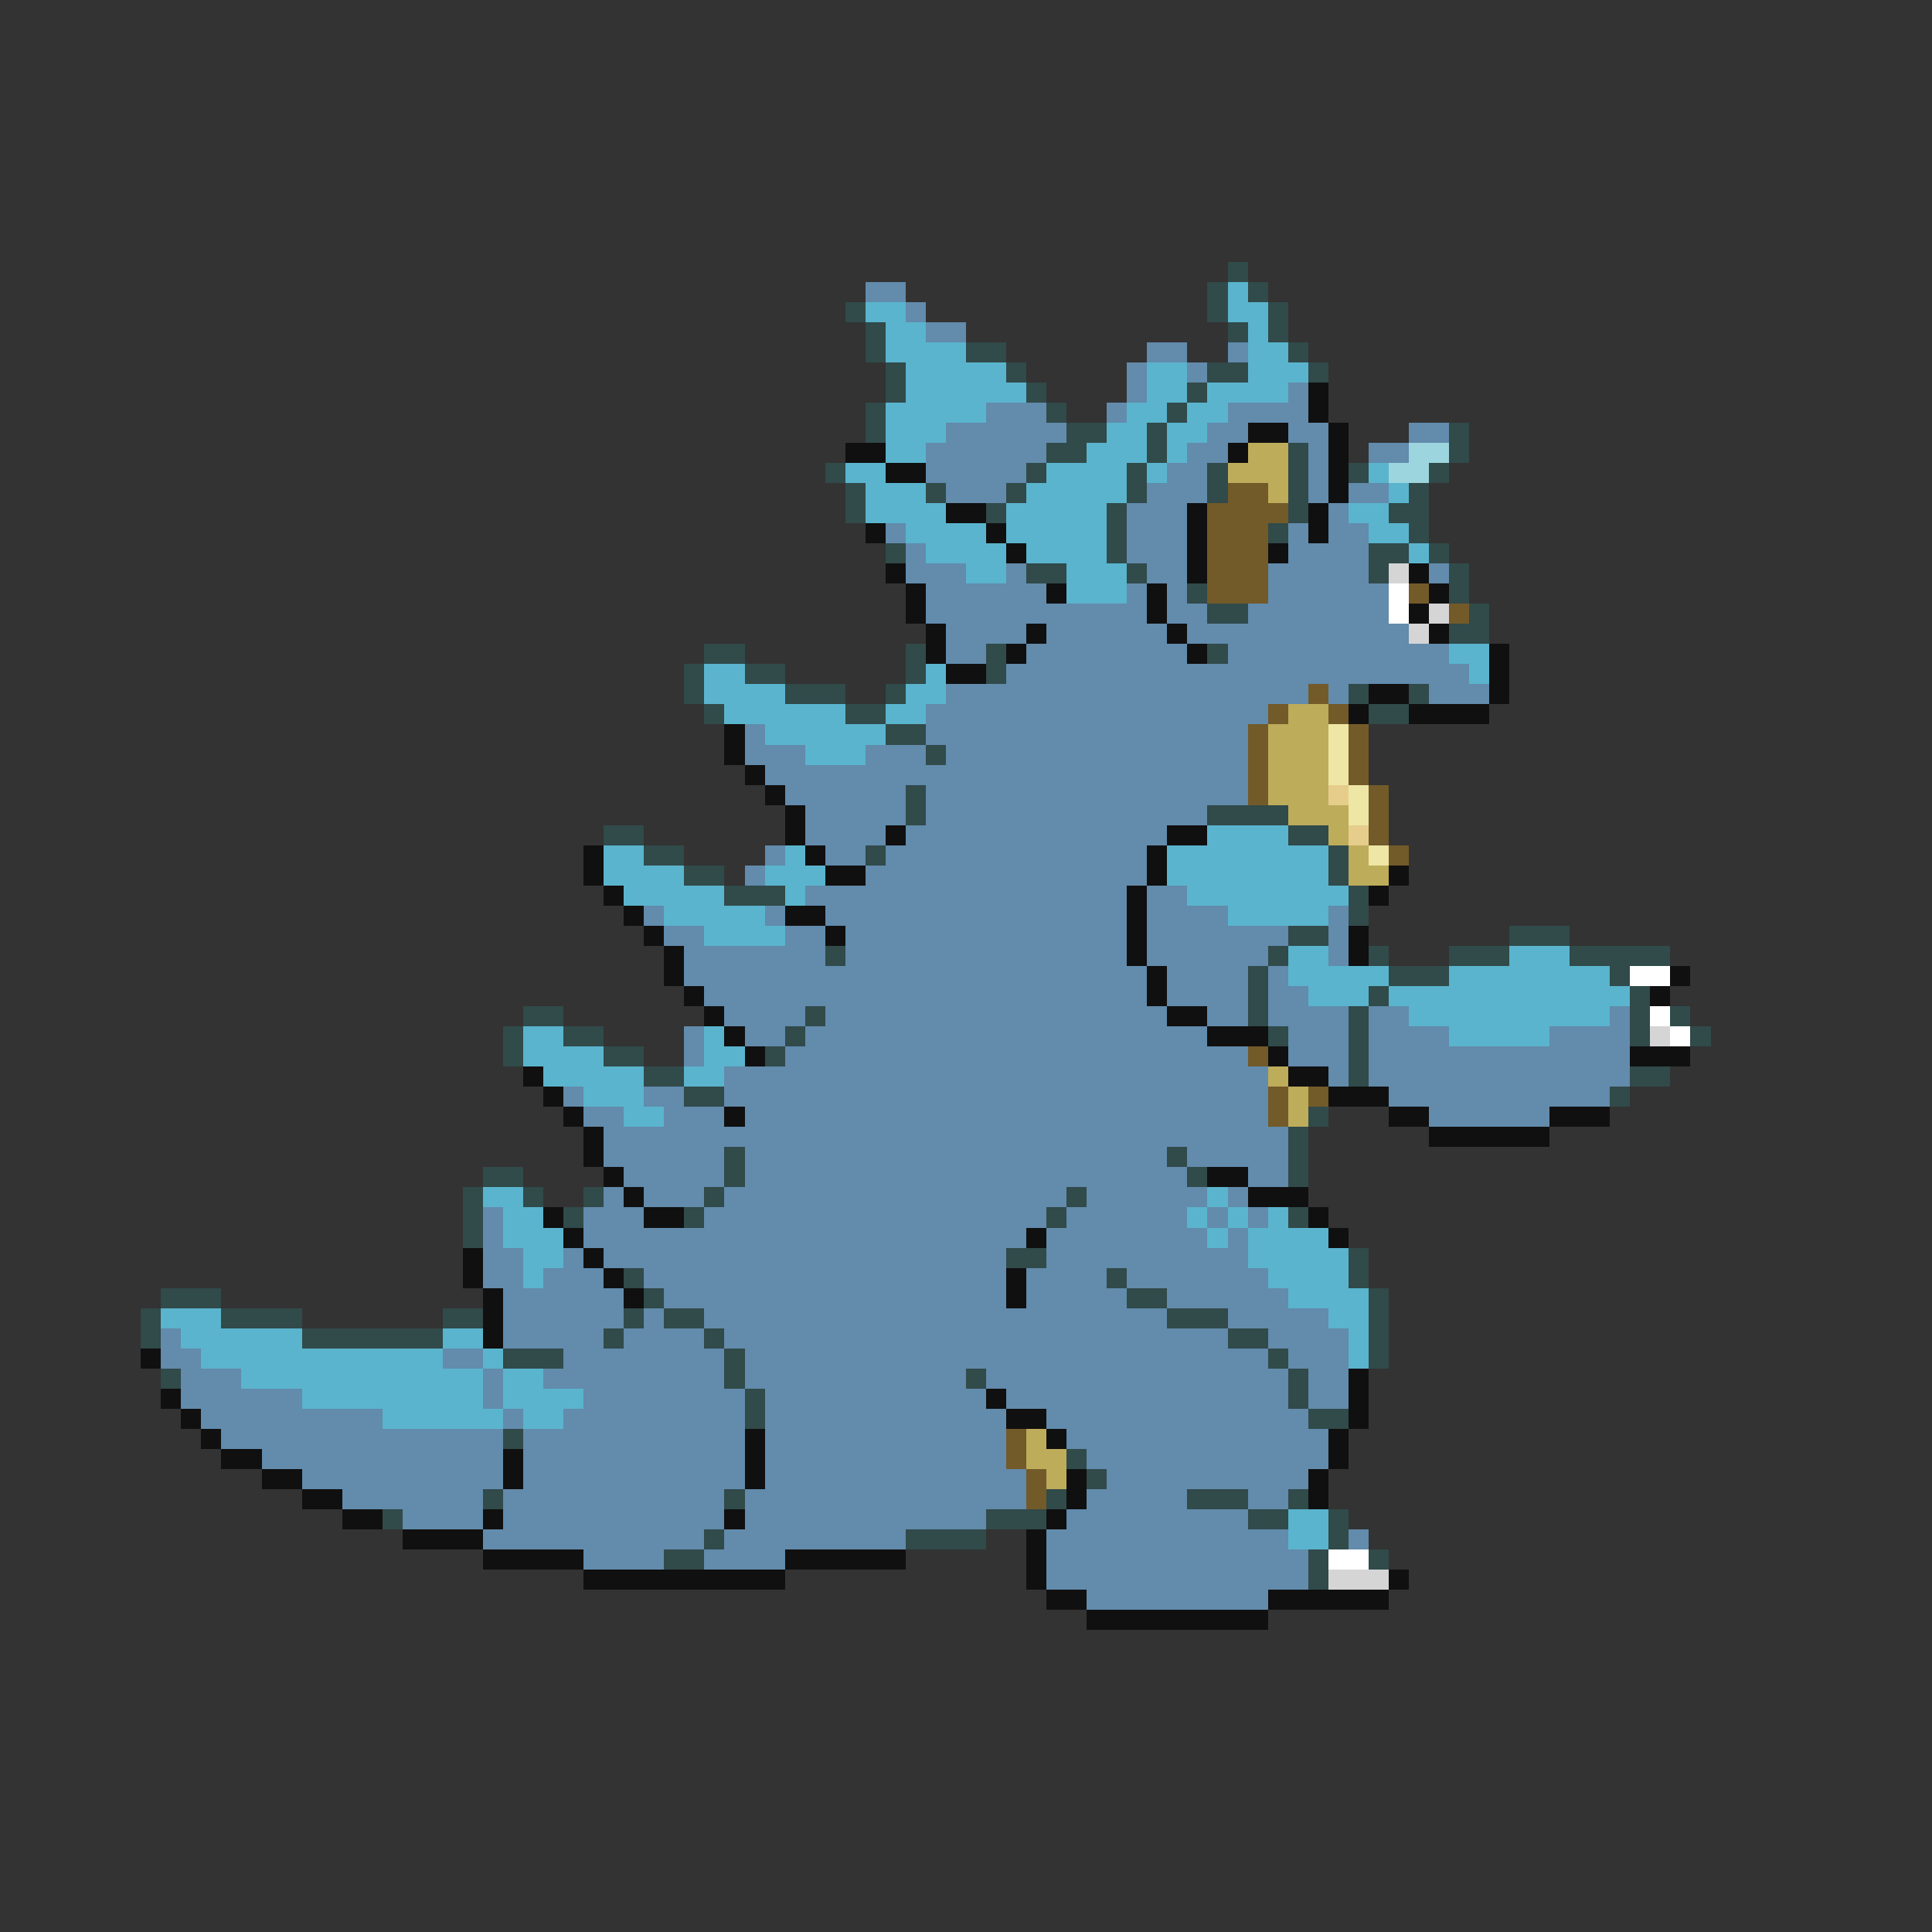 <svg xmlns="http://www.w3.org/2000/svg" viewBox="0 -0.5 96 96" shape-rendering="crispEdges">
<rect x="0" y="-0.5" width="96" height="96" fill="#333333" stroke="none"/>
<path stroke="#314a4a" d="M61 13h1M60 14h1M62 14h1M42 15h1M60 15h1M63 15h1M43 16h1M61 16h1M63 16h1M43 17h1M48 17h2M64 17h1M44 18h1M50 18h1M60 18h2M65 18h1M44 19h1M51 19h1M59 19h1M43 20h1M52 20h1M58 20h1M43 21h1M53 21h2M57 21h1M72 21h1M52 22h2M57 22h1M64 22h1M72 22h1M41 23h1M51 23h1M56 23h1M60 23h1M64 23h1M67 23h1M71 23h1M42 24h1M46 24h1M50 24h1M56 24h1M60 24h1M64 24h1M70 24h1M42 25h1M49 25h1M55 25h1M64 25h1M69 25h2M55 26h1M63 26h1M70 26h1M44 27h1M55 27h1M68 27h2M71 27h1M51 28h2M56 28h1M68 28h1M72 28h1M59 29h1M72 29h1M60 30h2M73 30h1M72 31h2M35 32h2M45 32h1M49 32h1M60 32h1M34 33h1M37 33h2M45 33h1M49 33h1M34 34h1M39 34h3M44 34h1M67 34h1M70 34h1M35 35h1M42 35h2M68 35h2M44 36h2M46 37h1M45 39h1M45 40h1M60 40h4M30 41h2M64 41h2M32 42h2M43 42h1M66 42h1M34 43h2M66 43h1M36 44h3M67 44h1M67 45h1M64 46h2M75 46h3M41 47h1M63 47h1M68 47h1M72 47h3M78 47h5M62 48h1M69 48h3M80 48h1M62 49h1M68 49h1M81 49h1M26 50h2M40 50h1M62 50h1M67 50h1M81 50h1M83 50h1M25 51h1M28 51h2M39 51h1M63 51h1M67 51h1M81 51h1M84 51h1M25 52h1M30 52h2M38 52h1M67 52h1M32 53h2M67 53h1M81 53h2M34 54h2M80 54h1M65 55h1M64 56h1M36 57h1M58 57h1M64 57h1M24 58h2M36 58h1M59 58h1M64 58h1M23 59h1M26 59h1M29 59h1M35 59h1M53 59h1M23 60h1M28 60h1M34 60h1M52 60h1M64 60h1M23 61h1M50 62h2M67 62h1M31 63h1M55 63h1M67 63h1M8 64h3M32 64h1M56 64h2M68 64h1M7 65h1M11 65h4M22 65h2M31 65h1M33 65h2M58 65h3M68 65h1M7 66h1M15 66h7M30 66h1M35 66h1M61 66h2M68 66h1M25 67h3M36 67h1M63 67h1M68 67h1M8 68h1M36 68h1M48 68h1M64 68h1M37 69h1M64 69h1M37 70h1M65 70h2M25 71h1M53 72h1M54 73h1M24 74h1M36 74h1M52 74h1M59 74h3M64 74h1M19 75h1M49 75h3M62 75h2M66 75h1M35 76h1M45 76h4M66 76h1M33 77h2M65 77h1M68 77h1M65 78h1" />
<path stroke="#628bac" d="M43 14h2M45 15h1M46 16h2M57 17h2M61 17h1M56 18h1M59 18h1M56 19h1M64 19h1M49 20h3M55 20h1M61 20h4M47 21h6M60 21h2M64 21h2M70 21h2M46 22h6M59 22h2M65 22h1M68 22h2M46 23h5M58 23h2M65 23h1M47 24h3M57 24h3M65 24h1M67 24h2M56 25h3M66 25h1M44 26h1M56 26h3M64 26h1M66 26h2M45 27h1M56 27h3M64 27h4M45 28h3M50 28h1M57 28h2M63 28h5M71 28h1M46 29h6M56 29h1M58 29h1M63 29h6M46 30h11M58 30h2M62 30h7M47 31h4M52 31h6M59 31h11M47 32h2M51 32h8M61 32h11M50 33h23M47 34h18M66 34h1M71 34h3M46 35h17M37 36h1M46 36h16M37 37h3M43 37h3M47 37h15M38 38h24M39 39h6M46 39h16M40 40h5M46 40h14M40 41h4M45 41h13M38 42h1M41 42h2M44 42h13M37 43h1M43 43h14M40 44h16M57 44h2M32 45h1M38 45h1M41 45h15M57 45h4M66 45h1M33 46h2M39 46h2M42 46h14M57 46h7M66 46h1M34 47h7M42 47h14M57 47h6M66 47h1M34 48h23M58 48h4M63 48h1M35 49h22M58 49h4M63 49h2M36 50h4M41 50h17M60 50h2M63 50h4M68 50h2M80 50h1M34 51h1M37 51h2M40 51h20M64 51h3M68 51h4M77 51h4M34 52h1M39 52h23M64 52h3M68 52h13M36 53h27M66 53h1M68 53h13M28 54h1M32 54h2M36 54h27M69 54h11M29 55h2M33 55h3M37 55h26M71 55h6M30 56h34M30 57h6M37 57h21M59 57h5M31 58h5M37 58h22M62 58h2M30 59h1M32 59h3M36 59h17M54 59h6M61 59h1M24 60h1M29 60h3M35 60h17M53 60h6M60 60h1M62 60h1M24 61h1M29 61h22M52 61h8M61 61h1M24 62h2M28 62h1M30 62h20M52 62h10M24 63h2M27 63h3M32 63h18M51 63h4M56 63h7M25 64h6M33 64h17M51 64h5M58 64h6M25 65h6M32 65h1M35 65h23M61 65h5M8 66h1M25 66h5M31 66h4M36 66h25M63 66h4M8 67h2M22 67h2M28 67h8M37 67h26M64 67h3M9 68h3M24 68h1M27 68h9M37 68h11M49 68h15M65 68h2M9 69h6M24 69h1M29 69h8M38 69h11M50 69h14M65 69h2M10 70h9M25 70h1M28 70h9M38 70h12M52 70h13M11 71h14M26 71h11M38 71h12M53 71h13M13 72h12M26 72h11M38 72h12M54 72h12M15 73h10M26 73h11M38 73h13M55 73h10M17 74h7M25 74h11M37 74h14M54 74h5M62 74h2M20 75h4M25 75h11M37 75h12M53 75h9M24 76h11M36 76h9M52 76h12M67 76h1M29 77h4M35 77h4M52 77h13M52 78h13M54 79h9" />
<path stroke="#5ab4cd" d="M61 14h1M43 15h2M61 15h2M44 16h2M62 16h1M44 17h4M62 17h2M45 18h5M57 18h2M62 18h3M45 19h6M57 19h2M60 19h4M44 20h5M56 20h2M59 20h2M44 21h3M55 21h2M58 21h2M44 22h2M54 22h3M58 22h1M42 23h2M52 23h4M57 23h1M68 23h1M43 24h3M51 24h5M69 24h1M43 25h4M50 25h5M67 25h2M45 26h4M50 26h5M68 26h2M46 27h4M51 27h4M70 27h1M48 28h2M53 28h3M53 29h3M72 32h2M35 33h2M46 33h1M73 33h1M35 34h4M45 34h2M36 35h6M44 35h2M38 36h6M40 37h3M60 41h4M30 42h2M39 42h1M58 42h8M30 43h4M38 43h3M58 43h8M31 44h5M39 44h1M59 44h8M33 45h5M61 45h5M35 46h4M64 47h2M75 47h3M64 48h5M72 48h8M65 49h3M69 49h12M70 50h10M26 51h2M35 51h1M72 51h5M26 52h4M35 52h2M27 53h5M34 53h2M29 54h3M31 55h2M24 59h2M60 59h1M25 60h2M59 60h1M61 60h1M63 60h1M25 61h3M60 61h1M62 61h4M26 62h2M62 62h5M26 63h1M63 63h4M64 64h4M8 65h3M66 65h2M9 66h6M22 66h2M67 66h1M10 67h12M24 67h1M67 67h1M12 68h12M25 68h2M15 69h9M25 69h4M19 70h6M26 70h2M64 75h2M64 76h2" />
<path stroke="#101010" d="M65 19h1M65 20h1M62 21h2M66 21h1M42 22h2M61 22h1M66 22h1M44 23h2M66 23h1M66 24h1M47 25h2M59 25h1M65 25h1M43 26h1M49 26h1M59 26h1M65 26h1M50 27h1M59 27h1M63 27h1M44 28h1M59 28h1M70 28h1M45 29h1M52 29h1M57 29h1M71 29h1M45 30h1M57 30h1M70 30h1M46 31h1M51 31h1M58 31h1M71 31h1M46 32h1M50 32h1M59 32h1M74 32h1M47 33h2M74 33h1M68 34h2M74 34h1M67 35h1M70 35h4M36 36h1M36 37h1M37 38h1M38 39h1M39 40h1M39 41h1M44 41h1M58 41h2M29 42h1M40 42h1M57 42h1M29 43h1M41 43h2M57 43h1M69 43h1M30 44h1M56 44h1M68 44h1M31 45h1M39 45h2M56 45h1M32 46h1M41 46h1M56 46h1M67 46h1M33 47h1M56 47h1M67 47h1M33 48h1M57 48h1M83 48h1M34 49h1M57 49h1M82 49h1M35 50h1M58 50h2M36 51h1M60 51h3M37 52h1M63 52h1M81 52h3M26 53h1M64 53h2M27 54h1M66 54h3M28 55h1M36 55h1M69 55h2M77 55h3M29 56h1M71 56h6M29 57h1M30 58h1M60 58h2M31 59h1M62 59h3M27 60h1M32 60h2M65 60h1M28 61h1M51 61h1M66 61h1M23 62h1M29 62h1M23 63h1M30 63h1M50 63h1M24 64h1M31 64h1M50 64h1M24 65h1M24 66h1M7 67h1M67 68h1M8 69h1M49 69h1M67 69h1M9 70h1M50 70h2M67 70h1M10 71h1M37 71h1M52 71h1M66 71h1M11 72h2M25 72h1M37 72h1M66 72h1M13 73h2M25 73h1M37 73h1M53 73h1M65 73h1M15 74h2M53 74h1M65 74h1M17 75h2M24 75h1M36 75h1M52 75h1M20 76h4M51 76h1M24 77h5M39 77h6M51 77h1M29 78h10M51 78h1M69 78h1M52 79h2M63 79h6M54 80h9" />
<path stroke="#bdac5a" d="M62 22h2M61 23h3M63 24h1M64 35h2M63 36h3M63 37h3M63 38h3M63 39h3M64 40h3M66 41h1M67 42h1M67 43h2M63 53h1M64 54h1M64 55h1M51 71h1M51 72h2M52 73h1" />
<path stroke="#9cd5de" d="M70 22h2M69 23h2" />
<path stroke="#735a29" d="M61 24h2M60 25h4M60 26h3M60 27h3M60 28h3M60 29h3M70 29h1M72 30h1M65 34h1M63 35h1M66 35h1M62 36h1M67 36h1M62 37h1M67 37h1M62 38h1M67 38h1M62 39h1M68 39h1M68 40h1M68 41h1M69 42h1M62 52h1M63 54h1M65 54h1M63 55h1M50 71h1M50 72h1M51 73h1M51 74h1" />
<path stroke="#d5d5d5" d="M69 28h1M71 30h1M70 31h1M82 51h1M66 78h3" />
<path stroke="#ffffff" d="M69 29h1M69 30h1M81 48h2M82 50h1M83 51h1M66 77h2" />
<path stroke="#eee6a4" d="M66 36h1M66 37h1M66 38h1M67 39h1M67 40h1M68 42h1" />
<path stroke="#e6cd8b" d="M66 39h1M67 41h1" />
</svg>
